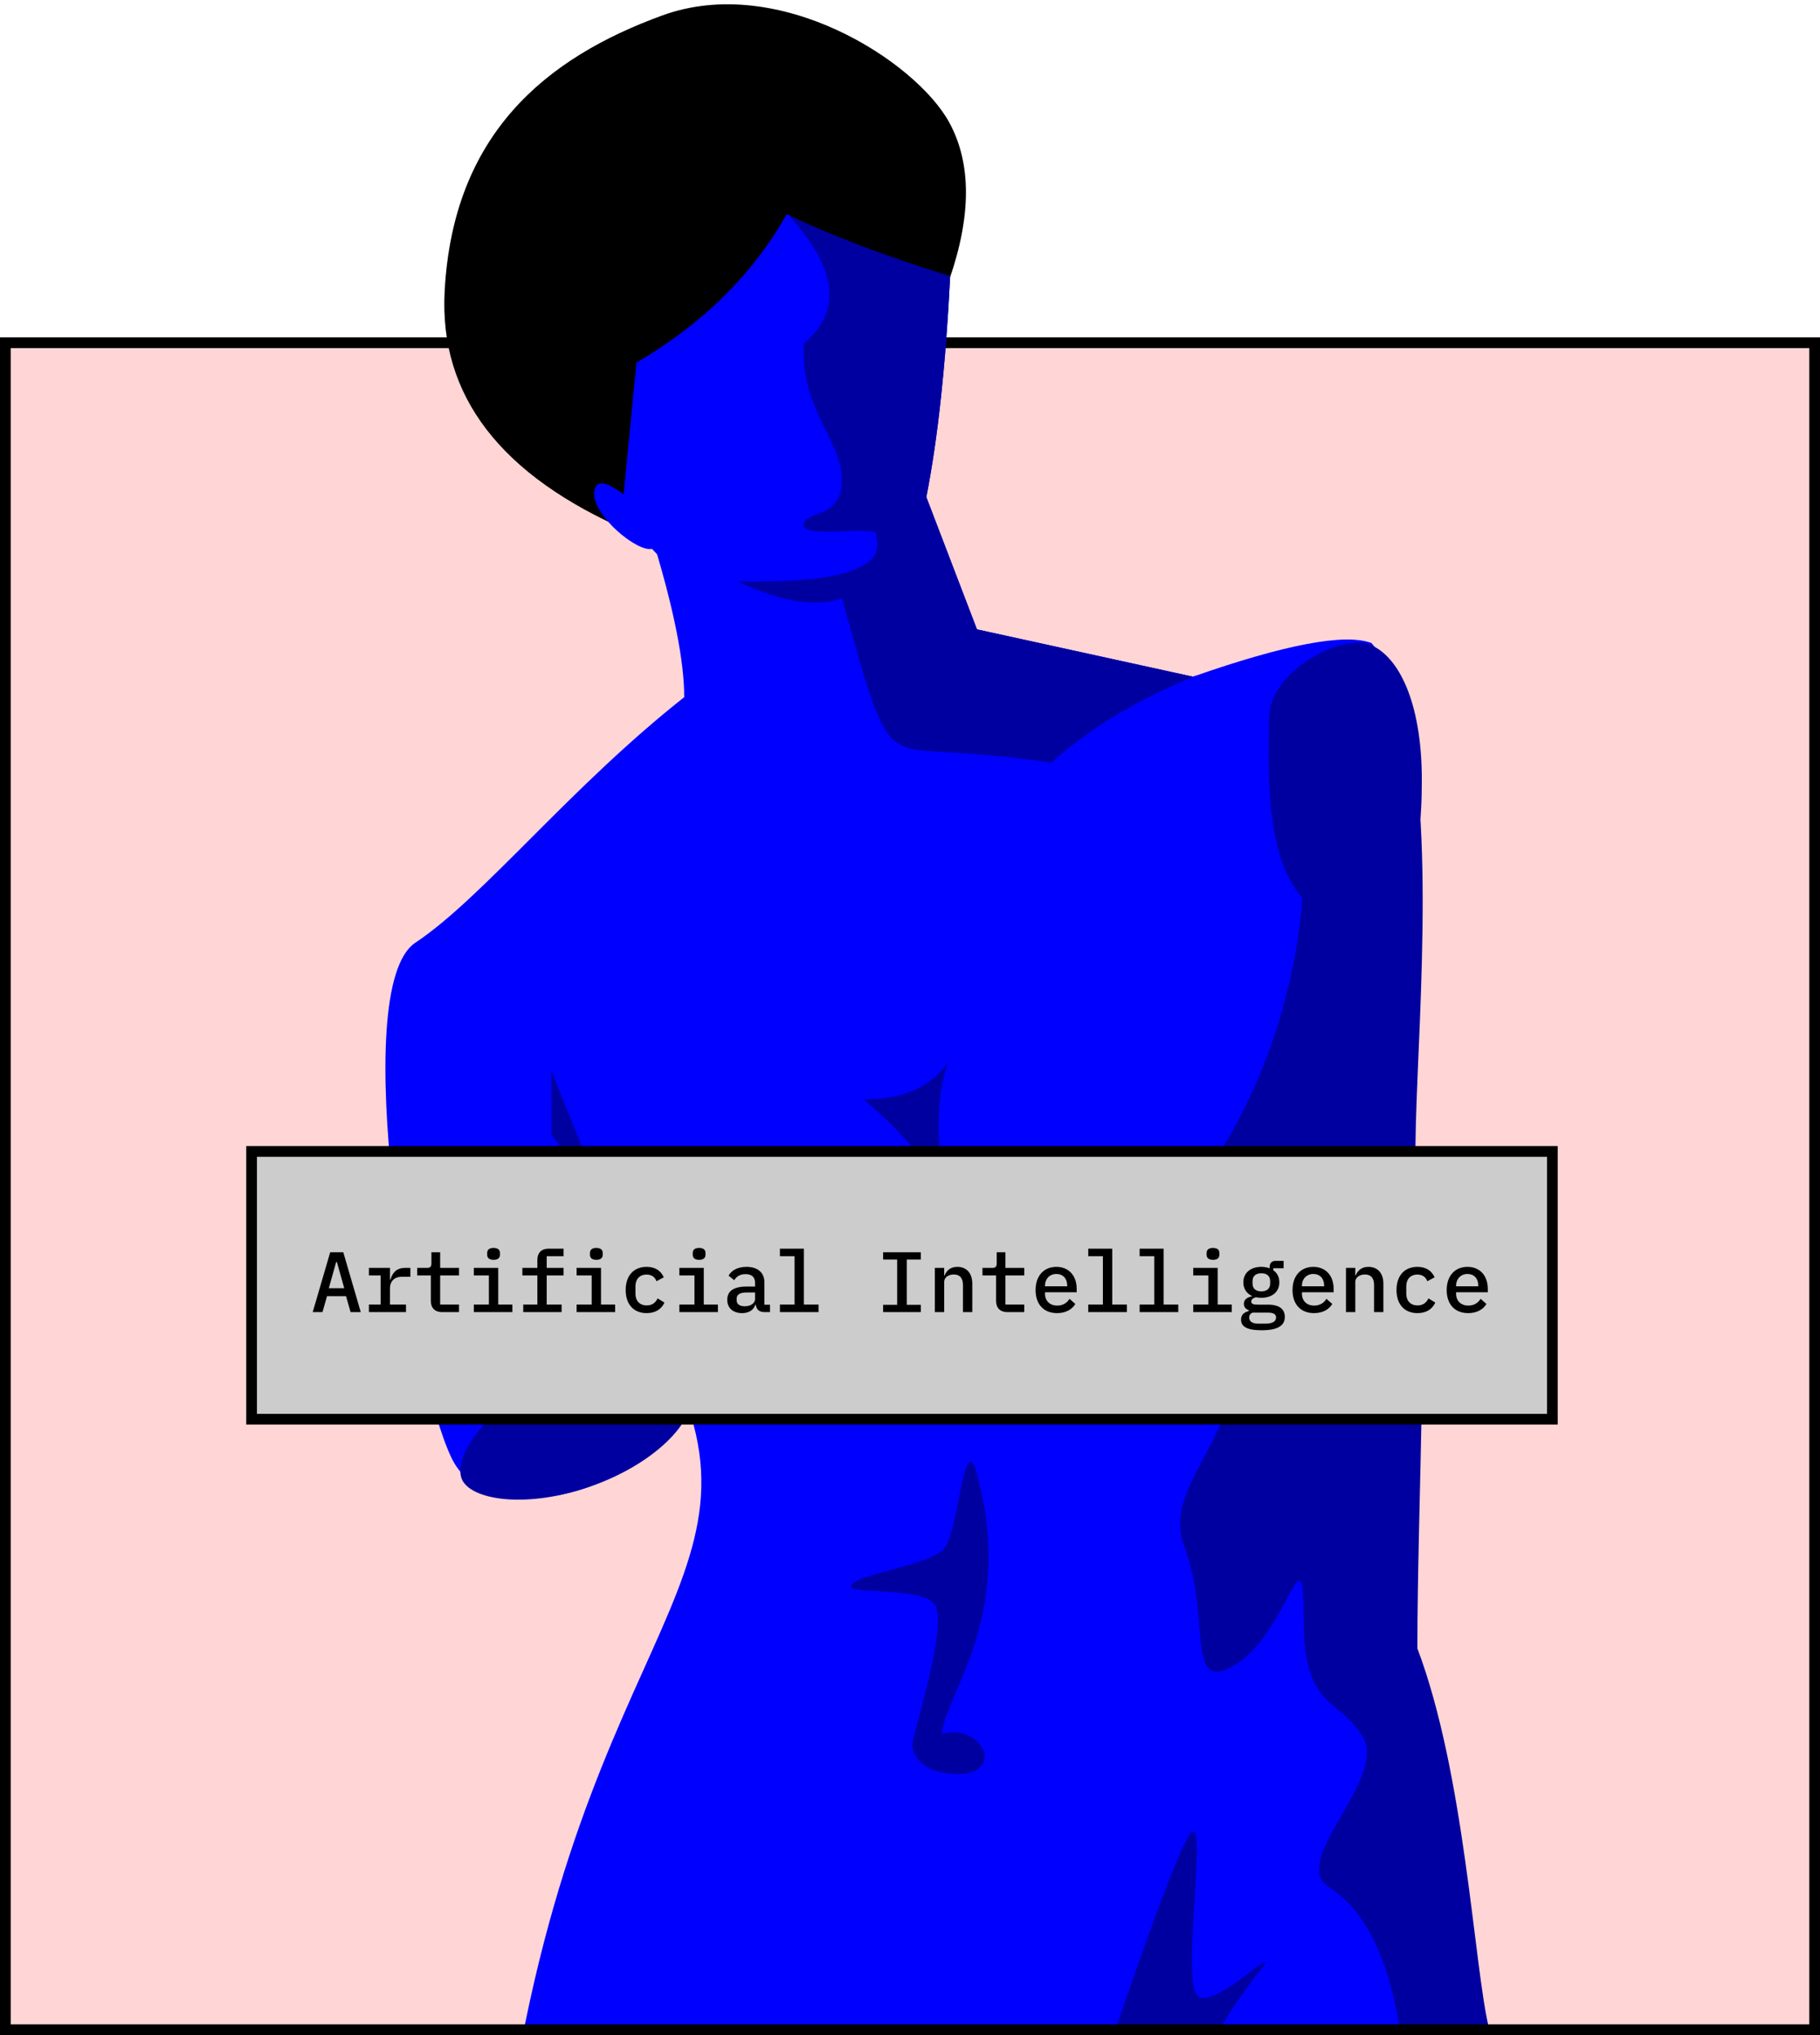 <?xml version="1.0" encoding="UTF-8"?>
<svg width="340px" height="380px" viewBox="0 0 340 380" version="1.1" xmlns="http://www.w3.org/2000/svg" xmlns:xlink="http://www.w3.org/1999/xlink">
    <!-- Generator: Sketch 50.2 (55047) - http://www.bohemiancoding.com/sketch -->
    <title>cover</title>
    <desc>Created with Sketch.</desc>
    <defs>
        <rect id="path-1" x="0" y="0" width="340" height="317"></rect>
    </defs>
    <g id="Page-1" stroke="none" stroke-width="1" fill="none" fill-rule="evenodd">
        <g id="illustrations" transform="translate(-863, -116)">
            <g id="cover" transform="translate(863, 116)">
                <g id="Group-5" transform="translate(0, 63)">
                    <mask id="mask-2" fill="white">
                        <use xlink:href="#path-1"></use>
                    </mask>
                    <use id="Rectangle-8" fill="#FFD5D5" xlink:href="#path-1"></use>
                    <path d="M122.279,38.907 C125.974,51.161 127.821,60.586 127.821,67.181 C106.322,84.142 90.303,104.564 77.586,113.035 C64.869,121.507 76.8,193.875 84.421,209.373 C92.042,224.871 125.477,213.44 127.821,197.689 C143.111,237.458 99.086,249.947 91.528,365.704 C91.528,377.179 101.639,377.179 108.928,383.078 C139.337,359.328 213.808,340.582 277.691,315.562 C274.883,304.327 273.359,268.674 264.396,244.986 C264.396,217.471 266.684,174.438 264.396,159.443 C262.107,144.447 272.003,75.024 256.204,57.064 C251.235,55.218 240.12,57.315 222.856,63.354 L182.509,54.519 L172.736,29 L122.279,38.907 Z" id="Path-123" fill="#0000FF" mask="url(#mask-2)"></path>
                    <path d="M199,343.779 C212.138,304.206 219.893,282.786 222.263,279.516 C225.838,274.584 220.591,306.542 223.72,309.655 C226.848,312.768 241.677,297.144 234.455,306.093 C225.141,318.463 220.877,328.448 221.663,336.047 C214.009,338.659 206.425,341.231 199,343.779 Z" id="Combined-Shape" fill="#0000A0" mask="url(#mask-2)"></path>
                    <path d="M264.79,83 C267.668,110.614 263.163,148.626 264.786,159.261 C267.075,174.257 264.786,217.289 264.786,244.804 C273.646,268.221 275.336,303.724 278.083,315.379 L262.221,321.398 C260.456,304.79 255.796,294.11 248.242,289.357 C240.688,284.605 259.197,269.136 254.623,261.407 C250.048,253.679 243.532,256.454 243.532,239.113 C243.532,221.772 240.749,241.506 230.992,247.703 C221.236,253.899 226.343,239.113 221.31,225.97 C216.277,212.826 235.756,204.466 231.053,177.846 C211.666,183.264 187.506,180.025 184,166.845 C190.488,170.159 211.518,167.71 218.911,162.628 C226.304,157.546 242.057,133.025 243.532,101.335 C249.332,96.579 256.418,90.467 264.79,83 Z" id="Combined-Shape" fill="#0000A0" mask="url(#mask-2)"></path>
                </g>
                <rect id="Rectangle-8" stroke="#000000" stroke-width="2" x="1" y="64" width="338" height="315"></rect>
                <path d="M117.607,99.232 C93.536,88.856 82.022,73.904 83.065,54.376 C84.63,25.083 101.885,10.836 123.715,2.888 C145.546,-5.06 171.126,11.466 177.342,22.882 C181.486,30.492 181.486,40.268 177.342,52.211 L117.607,99.232 Z" id="Path-122" fill="#000000"></path>
                <path d="M116.499,92.308 L118.885,67.718 C131.295,60.441 140.654,51.201 146.961,40 C154.892,43.878 165.072,47.745 177.502,51.601 C175.415,93.44 169.2,116.918 158.858,122.037 C150.587,126.129 136.806,118.294 121.791,102.481 C119.034,103.127 111,96.42 111,92.308 C111,89.566 112.833,89.566 116.499,92.308 Z" id="Path-120" fill="#0000FF"></path>
                <path d="M86.221,276.047 C87.714,280.143 98.547,281.877 110.985,277.315 C123.424,272.754 130.275,264.479 128.8,260.432 C127.325,256.384 117.373,252.365 104.089,257.237 C90.806,262.109 84.728,271.95 86.221,276.047 Z" id="Path-124" fill="#0000A0"></path>
                <path d="M249.08,171.293 C262.863,175.373 265.618,160.547 265.618,145.689 C265.618,130.83 261.136,122.378 255.871,120.354 C250.605,118.33 237.075,125.268 237.075,134.143 C237.075,143.017 235.296,167.213 249.08,171.293 Z" id="Path-124-Copy" fill="#0000A0"></path>
                <path d="M103,200 L103,211.875 L112.542,224.234 C120.887,251.082 130.083,264.505 140.131,264.505 C162.182,264.505 174.765,245.979 174.765,233.468 C157.17,252.078 138.882,256.366 129.698,251.881 C123.576,248.891 119.334,243.073 116.974,234.426" id="Path-125" fill="#0000A0"></path>
                <path d="M182.024,273.626 C179.669,269.494 179.029,287.077 176.006,289.572 C172.983,292.067 161.299,294.05 159.967,295.278 C154.787,298.227 171.986,295.835 174.609,299.593 C177.232,303.352 170.441,323.842 170.441,325.806 C170.441,327.77 172.255,330.293 176.006,330.946 C179.756,331.598 182.725,331.272 183.796,328.966 C184.867,326.661 181.187,322.107 176.006,323.842 C176.006,317.063 190.47,301.355 182.024,273.626 Z" id="Path-126" fill="#0000A0"></path>
                <path d="M161.383,205.307 C168.568,205.307 173.793,203.018 177.055,198.439 C174.766,205.307 174.766,213.812 177.055,224.967 C174.631,218.65 169.407,212.097 161.383,205.307 Z" id="Path-129" fill="#0000A0"></path>
                <path d="M223.809,126.023 C212.698,130.479 203.562,135.942 196.398,142.411 C175.86,139.389 171.115,141.397 167.138,138.375 C163.161,135.353 160.108,120.985 157.253,111.724 C152.524,113.465 146.023,112.411 137.749,108.56 C156.923,108.952 165.559,106.143 163.655,100.132 C165.222,97.699 150.159,100.808 150.159,98.054 C150.159,95.146 157.253,97.225 157.253,89.615 C157.253,82.005 149.45,76.473 150.159,64.145 C157.382,58.08 156.424,50.084 147.286,40.158 C155.169,43.983 165.241,47.797 177.502,51.601 C176.672,68.247 175.188,81.987 173.051,92.821 L182.509,117.519 L222.856,126.354 C223.176,126.242 223.493,126.132 223.809,126.023 Z" id="Combined-Shape" fill="#0000A0"></path>
                <rect id="Rectangle-36" stroke="#000000" stroke-width="2" fill="#CCCCCC" x="47" y="215" width="243" height="50"></rect>
                <path d="M67.396,245 L65.492,245 L64.644,242.024 L61.092,242.024 L60.244,245 L58.42,245 L61.684,233.832 L64.132,233.832 L67.396,245 Z M64.308,240.536 L62.932,235.64 L62.804,235.64 L61.428,240.536 L64.308,240.536 Z M68.916,245 L68.916,243.592 L71.108,243.592 L71.108,238.152 L68.916,238.152 L68.916,236.744 L72.852,236.744 L72.852,238.936 L72.948,238.936 C73.268,237.784 73.988,236.744 75.668,236.744 L76.66,236.744 L76.66,238.408 L75.028,238.408 C73.604,238.408 72.852,239.352 72.852,240.504 L72.852,243.592 L75.844,243.592 L75.844,245 L68.916,245 Z M85.748,245 L82.596,245 C81.156,245 80.484,244.136 80.484,242.904 L80.484,238.152 L77.94,238.152 L77.94,236.744 L79.748,236.744 C80.356,236.744 80.596,236.536 80.596,235.896 L80.596,233.832 L82.228,233.832 L82.228,236.744 L85.748,236.744 L85.748,238.152 L82.228,238.152 L82.228,243.592 L85.748,243.592 L85.748,245 Z M92.212,235.24 C91.332,235.24 91.012,234.824 91.012,234.296 L91.012,233.96 C91.012,233.432 91.332,233.016 92.196,233.016 C93.076,233.016 93.396,233.432 93.396,233.96 L93.396,234.296 C93.396,234.824 93.076,235.24 92.212,235.24 Z M88.516,245 L88.516,243.592 L91.332,243.592 L91.332,238.152 L88.516,238.152 L88.516,236.744 L93.076,236.744 L93.076,243.592 L95.716,243.592 L95.716,245 L88.516,245 Z M97.748,245 L97.748,243.592 L100.388,243.592 L100.388,238.152 L97.588,238.152 L97.588,236.744 L100.388,236.744 L100.388,235.256 C100.388,234.024 101.06,233.16 102.5,233.16 L105.284,233.16 L105.284,234.568 L102.132,234.568 L102.132,236.744 L105.284,236.744 L105.284,238.152 L102.132,238.152 L102.132,243.592 L104.916,243.592 L104.916,245 L97.748,245 Z M111.412,235.24 C110.532,235.24 110.212,234.824 110.212,234.296 L110.212,233.96 C110.212,233.432 110.532,233.016 111.396,233.016 C112.276,233.016 112.596,233.432 112.596,233.96 L112.596,234.296 C112.596,234.824 112.276,235.24 111.412,235.24 Z M107.716,245 L107.716,243.592 L110.532,243.592 L110.532,238.152 L107.716,238.152 L107.716,236.744 L112.276,236.744 L112.276,243.592 L114.916,243.592 L114.916,245 L107.716,245 Z M120.804,245.192 C118.34,245.192 116.884,243.512 116.884,240.872 C116.884,238.232 118.356,236.552 120.788,236.552 C122.484,236.552 123.492,237.352 124.004,238.504 L122.644,239.24 C122.356,238.472 121.748,237.992 120.788,237.992 C119.476,237.992 118.708,238.872 118.708,240.184 L118.708,241.56 C118.708,242.856 119.46,243.752 120.82,243.752 C121.844,243.752 122.468,243.24 122.852,242.44 L124.132,243.224 C123.604,244.376 122.532,245.192 120.804,245.192 Z M130.612,235.24 C129.732,235.24 129.412,234.824 129.412,234.296 L129.412,233.96 C129.412,233.432 129.732,233.016 130.596,233.016 C131.476,233.016 131.796,233.432 131.796,233.96 L131.796,234.296 C131.796,234.824 131.476,235.24 130.612,235.24 Z M126.916,245 L126.916,243.592 L129.732,243.592 L129.732,238.152 L126.916,238.152 L126.916,236.744 L131.476,236.744 L131.476,243.592 L134.116,243.592 L134.116,245 L126.916,245 Z M143.844,245 L142.772,245 C141.78,245 141.284,244.44 141.188,243.608 L141.108,243.608 C140.788,244.6 139.924,245.192 138.628,245.192 C136.948,245.192 135.86,244.248 135.86,242.696 C135.86,241.096 137.028,240.232 139.476,240.232 L141.06,240.232 L141.06,239.592 C141.06,238.488 140.468,237.912 139.284,237.912 C138.228,237.912 137.604,238.36 137.156,239.048 L136.116,238.2 C136.58,237.304 137.7,236.552 139.444,236.552 C141.524,236.552 142.804,237.592 142.804,239.48 L142.804,243.624 L143.844,243.624 L143.844,245 Z M139.124,243.912 C140.244,243.912 141.06,243.352 141.06,242.536 L141.06,241.336 L139.508,241.336 C138.228,241.336 137.62,241.736 137.62,242.472 L137.62,242.792 C137.62,243.528 138.196,243.912 139.124,243.912 Z M145.7,245 L145.7,243.592 L148.436,243.592 L148.436,234.568 L145.7,234.568 L145.7,233.16 L150.18,233.16 L150.18,243.592 L152.916,243.592 L152.916,245 L145.7,245 Z M172.02,245 L164.98,245 L164.98,243.64 L167.604,243.64 L167.604,235.192 L164.98,235.192 L164.98,233.832 L172.02,233.832 L172.02,235.192 L169.396,235.192 L169.396,243.64 L172.02,243.64 L172.02,245 Z M176.388,245 L174.644,245 L174.644,236.744 L176.388,236.744 L176.388,238.152 L176.468,238.152 C176.82,237.288 177.492,236.552 178.852,236.552 C180.516,236.552 181.636,237.688 181.636,239.688 L181.636,245 L179.892,245 L179.892,239.944 C179.892,238.632 179.3,237.976 178.18,237.976 C177.284,237.976 176.388,238.44 176.388,239.4 L176.388,245 Z M191.348,245 L188.196,245 C186.756,245 186.084,244.136 186.084,242.904 L186.084,238.152 L183.54,238.152 L183.54,236.744 L185.348,236.744 C185.956,236.744 186.196,236.536 186.196,235.896 L186.196,233.832 L187.828,233.832 L187.828,236.744 L191.348,236.744 L191.348,238.152 L187.828,238.152 L187.828,243.592 L191.348,243.592 L191.348,245 Z M197.476,245.192 C194.948,245.192 193.46,243.512 193.46,240.888 C193.46,238.232 194.996,236.552 197.348,236.552 C199.668,236.552 201.14,238.216 201.14,240.648 L201.14,241.304 L195.22,241.304 L195.22,241.576 C195.22,242.872 196.084,243.784 197.508,243.784 C198.564,243.784 199.332,243.288 199.796,242.52 L200.884,243.48 C200.324,244.44 199.172,245.192 197.476,245.192 Z M197.348,237.88 C196.1,237.88 195.22,238.792 195.22,240.072 L195.22,240.184 L199.364,240.184 L199.364,240.024 C199.364,238.728 198.564,237.88 197.348,237.88 Z M203.3,245 L203.3,243.592 L206.036,243.592 L206.036,234.568 L203.3,234.568 L203.3,233.16 L207.78,233.16 L207.78,243.592 L210.516,243.592 L210.516,245 L203.3,245 Z M212.9,245 L212.9,243.592 L215.636,243.592 L215.636,234.568 L212.9,234.568 L212.9,233.16 L217.38,233.16 L217.38,243.592 L220.116,243.592 L220.116,245 L212.9,245 Z M226.612,235.24 C225.732,235.24 225.412,234.824 225.412,234.296 L225.412,233.96 C225.412,233.432 225.732,233.016 226.596,233.016 C227.476,233.016 227.796,233.432 227.796,233.96 L227.796,234.296 C227.796,234.824 227.476,235.24 226.612,235.24 Z M222.916,245 L222.916,243.592 L225.732,243.592 L225.732,238.152 L222.916,238.152 L222.916,236.744 L227.476,236.744 L227.476,243.592 L230.116,243.592 L230.116,245 L222.916,245 Z M240.02,245.896 C240.02,247.592 238.596,248.392 235.684,248.392 C232.836,248.392 231.844,247.64 231.844,246.408 C231.844,245.512 232.372,245.048 233.284,244.808 L233.284,244.648 C232.724,244.44 232.372,244.072 232.372,243.448 C232.372,242.632 232.996,242.264 233.86,242.056 L233.86,241.976 C232.868,241.512 232.276,240.632 232.276,239.448 C232.276,237.688 233.604,236.552 235.636,236.552 C236.212,236.552 236.74,236.648 237.188,236.824 L237.188,236.552 C237.188,235.912 237.556,235.432 238.292,235.432 L239.796,235.432 L239.796,236.808 L237.876,236.808 L237.876,237.192 C238.596,237.688 238.996,238.456 238.996,239.448 C238.996,241.208 237.668,242.328 235.636,242.328 C235.268,242.328 234.932,242.296 234.612,242.232 C234.228,242.328 233.748,242.584 233.748,243.032 C233.748,243.544 234.308,243.608 235.028,243.608 L236.884,243.608 C239.108,243.608 240.02,244.536 240.02,245.896 Z M238.388,246.008 C238.388,245.448 238.004,245.096 236.836,245.096 L233.972,245.096 C233.572,245.288 233.364,245.592 233.364,246.024 C233.364,246.648 233.844,247.16 235.06,247.16 L236.356,247.16 C237.668,247.16 238.388,246.76 238.388,246.008 Z M235.636,241.128 C236.756,241.128 237.284,240.536 237.284,239.656 L237.284,239.224 C237.284,238.344 236.756,237.752 235.636,237.752 C234.516,237.752 233.988,238.344 233.988,239.224 L233.988,239.656 C233.988,240.536 234.516,241.128 235.636,241.128 Z M245.476,245.192 C242.948,245.192 241.46,243.512 241.46,240.888 C241.46,238.232 242.996,236.552 245.348,236.552 C247.668,236.552 249.14,238.216 249.14,240.648 L249.14,241.304 L243.22,241.304 L243.22,241.576 C243.22,242.872 244.084,243.784 245.508,243.784 C246.564,243.784 247.332,243.288 247.796,242.52 L248.884,243.48 C248.324,244.44 247.172,245.192 245.476,245.192 Z M245.348,237.88 C244.1,237.88 243.22,238.792 243.22,240.072 L243.22,240.184 L247.364,240.184 L247.364,240.024 C247.364,238.728 246.564,237.88 245.348,237.88 Z M253.188,245 L251.444,245 L251.444,236.744 L253.188,236.744 L253.188,238.152 L253.268,238.152 C253.62,237.288 254.292,236.552 255.652,236.552 C257.316,236.552 258.436,237.688 258.436,239.688 L258.436,245 L256.692,245 L256.692,239.944 C256.692,238.632 256.1,237.976 254.98,237.976 C254.084,237.976 253.188,238.44 253.188,239.4 L253.188,245 Z M264.804,245.192 C262.34,245.192 260.884,243.512 260.884,240.872 C260.884,238.232 262.356,236.552 264.788,236.552 C266.484,236.552 267.492,237.352 268.004,238.504 L266.644,239.24 C266.356,238.472 265.748,237.992 264.788,237.992 C263.476,237.992 262.708,238.872 262.708,240.184 L262.708,241.56 C262.708,242.856 263.46,243.752 264.82,243.752 C265.844,243.752 266.468,243.24 266.852,242.44 L268.132,243.224 C267.604,244.376 266.532,245.192 264.804,245.192 Z M274.276,245.192 C271.748,245.192 270.26,243.512 270.26,240.888 C270.26,238.232 271.796,236.552 274.148,236.552 C276.468,236.552 277.94,238.216 277.94,240.648 L277.94,241.304 L272.02,241.304 L272.02,241.576 C272.02,242.872 272.884,243.784 274.308,243.784 C275.364,243.784 276.132,243.288 276.596,242.52 L277.684,243.48 C277.124,244.44 275.972,245.192 274.276,245.192 Z M274.148,237.88 C272.9,237.88 272.02,238.792 272.02,240.072 L272.02,240.184 L276.164,240.184 L276.164,240.024 C276.164,238.728 275.364,237.88 274.148,237.88 Z" id="Artificial-Intellige" fill="#000000"></path>
            </g>
        </g>
    </g>
</svg>